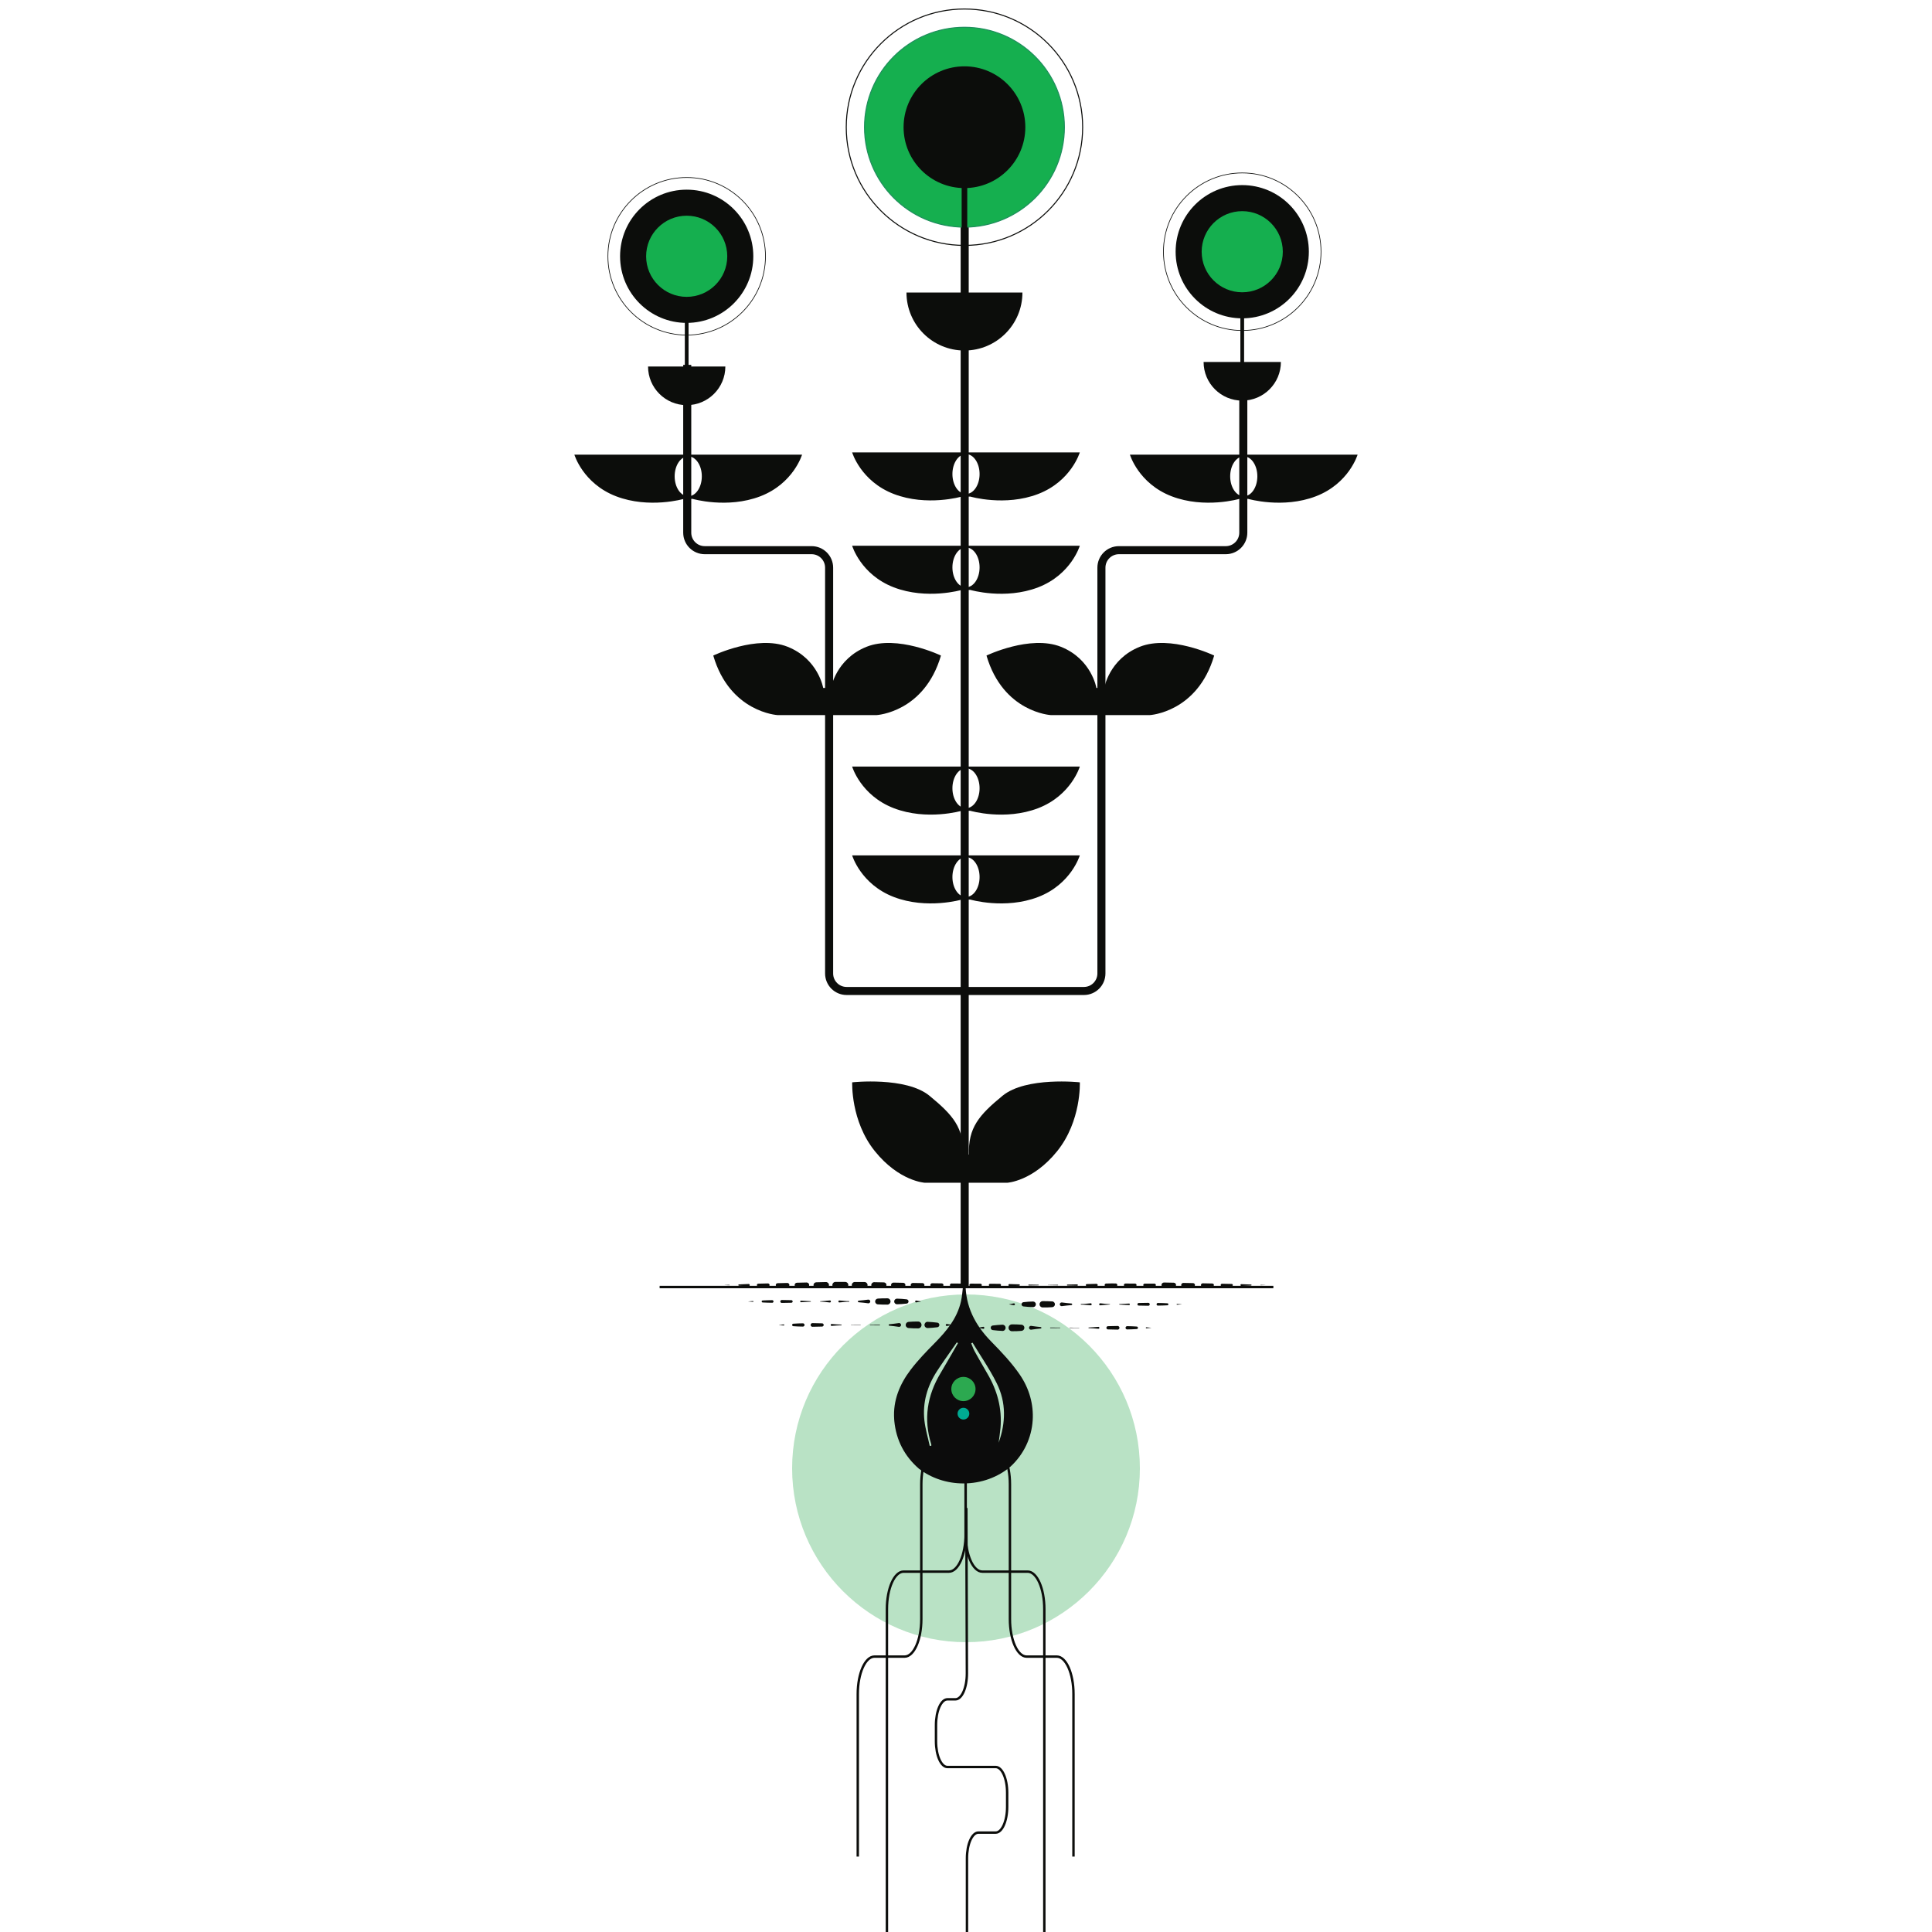 <?xml version="1.0" encoding="UTF-8"?>
<svg xmlns="http://www.w3.org/2000/svg" width="100" height="100" xmlns:xlink="http://www.w3.org/1999/xlink" viewBox="0 0 100 100">
  <defs>
    <radialGradient id="Degradado_sin_nombre_15" data-name="Degradado sin nombre 15" cx="50" cy="76" fx="50" fy="76" r="9" gradientUnits="userSpaceOnUse">
      <stop offset="0" stop-color="#fff"/>
      <stop offset=".973" stop-color="#603813"/>
    </radialGradient>
  </defs>
  <g id="Fondo">
    <circle cx="50" cy="76" r="9" fill="#2ca950" opacity=".33"/>
  </g>
  <g id="Raices">
    <path d="M44.398,96.097v-8.411c0-1.072.386-1.941.863-1.941h1.563c.476,0,.863-.869.863-1.941v-6.979c0-1.072.386-1.941.863-1.941h.568c.476,0,.863.869.863,1.941v2.581c0,1.072-.386,1.941-.863,1.941h-2.348c-.476,0-.863.869-.863,1.941v16.711" fill="none" stroke="#0c0d0b" stroke-miterlimit="10" stroke-width=".125"/>
    <path d="M55.563,96.097v-8.411c0-1.072-.386-1.941-.863-1.941h-1.563c-.476,0-.863-.869-.863-1.941v-6.979c0-1.072-.386-1.941-.863-1.941h-.568c-.476,0-.863.869-.863,1.941v2.581c0,1.072.386,1.941.863,1.941h2.348c.476,0,.863.869.863,1.941v16.711" fill="none" stroke="#0c0d0b" stroke-miterlimit="10" stroke-width=".125"/>
    <path d="M50.018,78.054l.028,8.56c.002.739-.263,1.342-.592,1.342h-.415c-.327,0-.592.596-.592,1.332v.84c0,.736.265,1.332.592,1.332h2.499c.327,0,.592.596.592,1.332v.73c0,.736-.265,1.332-.592,1.332h-.896c-.327,0-.592.596-.592,1.332v3.815" fill="none" stroke="#0c0d0b" stroke-miterlimit="10" stroke-width=".125"/>
  </g>
  <g id="Semilla">
    <g>
      <path d="M52.787,71.155c-.425-.62-.953-1.178-1.482-1.717-.836-.851-1.34-1.826-1.329-3.038,0-.075-.021-.15-.033-.225-.021,0-.042,0-.062.001-.011.132-.018.264-.034.395-.033.268-.05.54-.11.801-.2.872-.746,1.525-1.357,2.144-.437.443-.873.893-1.248,1.387-.568.748-.915,1.593-.85,2.547.002.033.004.066.007.1.1,1.014.541,1.832,1.274,2.47.623.476,1.426.762,2.303.762.938,0,1.792-.328,2.431-.865,0,0,.001-.001.002-.002.703-.645,1.096-1.505,1.153-2.403.051-.799-.165-1.627-.667-2.359ZM48.677,71.083c-.688,1.154-.883,2.37-.478,3.666.008.024.005.052.007.078-.027.006-.055.011-.082.017-.095-.442-.229-.88-.278-1.327-.101-.922.15-1.774.652-2.546.13-.2.264-.396.4-.592.208-.3.419-.598.627-.898.02.013.039.026.059.039-.156.269-.311.539-.466.809-.145.252-.292.504-.441.754ZM51.689,74.676c.032-.254.074-.507.096-.762.087-1.015-.166-1.949-.682-2.82-.148-.25-.291-.502-.434-.754-.074-.132-.149-.265-.222-.398-.072-.13-.119-.273-.177-.41.023-.012.047-.024.07-.035.182.302.373.599.56.898.248.395.49.794.695,1.21.489.989.468,2.034.094,3.071Z" fill="#0c0c0c"/>
      <circle cx="49.867" cy="71.896" r=".627" fill="#2ca950"/>
      <path d="M49.867,72.867c-.168,0-.304.136-.304.304s.136.304.304.304.304-.136.304-.304-.136-.304-.304-.304Z" fill="#00aa92"/>
    </g>
  </g>
  <g id="Suelo">
    <line x1="34.142" y1="66.617" x2="65.909" y2="66.617" fill="none" stroke="#0c0d0b" stroke-miterlimit="10" stroke-width=".125"/>
    <g>
      <path d="M38.728,67.362l.247-.02c.012,0,.022.008.023.02,0,.012-.008.022-.02.023h-.003l-.247-.02v-.004Z" fill="#0c0d0b"/>
      <path d="M39.472,67.312c.166-.008.331-.015.497-.016.037,0,.068.03.068.067,0,.037-.03.068-.067.068h0c-.166,0-.331-.008-.497-.016-.028-.001-.05-.026-.049-.054.001-.027.023-.047.049-.049Z" fill="#0c0d0b"/>
      <path d="M40.466,67.288l.497.009c.037,0,.066.031.065.068,0,.036-.03.065-.065.065l-.497.009c-.042,0-.076-.032-.077-.074s.032-.076.074-.077h.003Z" fill="#0c0d0b"/>
      <path d="M41.46,67.324l.497.025c.008,0,.014.007.014.015,0,.008-.006.014-.014.014l-.497.025c-.022.001-.04-.016-.042-.037-.001-.022.016-.04.038-.042.001,0,.003,0,.004,0Z" fill="#0c0d0b"/>
      <path d="M42.454,67.353c.166-.005.331-.029.497-.042.029-.002.054.019.056.048.002.029-.019.054-.048.056-.003,0-.005,0-.008,0-.166-.013-.331-.037-.497-.042-.006,0-.01-.005-.01-.01,0-.005.005-.01.01-.01Z" fill="#0c0d0b"/>
      <path d="M43.448,67.313c.166.012.331.035.497.034.009,0,.017.007.017.016,0,.009-.007.017-.017.017h0c-.166-.001-.331.021-.497.034-.028.002-.052-.019-.054-.047s.019-.052.047-.054c.002,0,.005,0,.007,0Z" fill="#0c0d0b"/>
      <path d="M44.442,67.322c.166-.008.331-.036.497-.054.053-.006.1.033.106.085s-.033.1-.085.106c-.007,0-.014,0-.021,0-.166-.018-.331-.046-.497-.054-.023-.001-.04-.021-.039-.043.001-.021.018-.038.039-.039Z" fill="#0c0d0b"/>
      <path d="M45.436,67.215c.166-.012.331-.017.497-.014.09.001.162.076.16.166-.001.088-.073.159-.16.16-.166.003-.331-.003-.497-.014-.082-.006-.144-.077-.138-.159.005-.075.065-.133.138-.138Z" fill="#0c0d0b"/>
      <path d="M46.43,67.218c.166.002.331.017.497.035.061.007.105.062.098.123-.006.052-.047.092-.098.098-.166.019-.331.033-.497.035-.08,0-.146-.063-.147-.144,0-.08.063-.146.144-.147h.003Z" fill="#0c0d0b"/>
      <path d="M47.424,67.316c.082.012.165.027.247.046v.004c-.082.019-.165.034-.247.046-.026.004-.051-.014-.055-.041-.004-.026.014-.051.041-.055.005,0,.01,0,.014,0Z" fill="#0c0d0b"/>
    </g>
    <g>
      <path d="M40.317,68.578l.247-.025c.015-.001.028.009.03.024.002.015-.009.028-.024.03-.002,0-.004,0-.005,0l-.247-.025v-.004Z" fill="#0c0d0b"/>
      <path d="M41.061,68.515c.166-.011.331-.019.497-.02.047,0,.085.037.085.084,0,.047-.038.085-.084.085h0c-.166,0-.331-.009-.497-.02-.036-.002-.063-.033-.061-.069.002-.033.028-.058.061-.061Z" fill="#0c0d0b"/>
      <path d="M42.055,68.485l.497.011c.046,0,.083.039.082.085-.001.045-.037.081-.082.082l-.497.011c-.052.001-.096-.04-.097-.093-.001-.052.04-.096.093-.097.001,0,.003,0,.004,0Z" fill="#0c0d0b"/>
      <path d="M43.049,68.53c.166.01.331.03.497.032.01,0,.017.008.017.017,0,.009-.008.017-.017.017-.166.002-.331.021-.497.032-.027.002-.05-.019-.052-.046-.002-.027.019-.051.046-.052.002,0,.004,0,.006,0Z" fill="#0c0d0b"/>
      <path d="M44.043,68.573l.497-.003c.005,0,.009.004.009.009,0,.005-.004.009-.009.009h0l-.497-.003s-.006-.003-.006-.006.003-.006.006-.006Z" fill="#0c0d0b"/>
      <path d="M45.037,68.568l.497-.003c.008,0,.015.007.015.015,0,.008-.007.015-.015.015h0l-.497-.003c-.007,0-.012-.005-.012-.012s.005-.012.012-.012Z" fill="#0c0d0b"/>
      <path d="M46.031,68.543c.166-.012.331-.041.497-.061.054-.007.103.032.11.086.007.054-.032.103-.086.11-.008,0-.016,0-.024,0-.166-.02-.331-.05-.497-.061-.02-.001-.035-.019-.034-.039.001-.018.016-.032.034-.034Z" fill="#0c0d0b"/>
      <path d="M47.025,68.42c.166-.014.331-.02.497-.018.098,0,.177.081.176.179,0,.097-.079.176-.176.176-.166.001-.331-.004-.497-.018-.088-.008-.153-.085-.145-.173.007-.078.069-.139.145-.145Z" fill="#0c0d0b"/>
      <path d="M48.019,68.418c.166.006.331.023.497.042.066.008.113.068.105.133-.007.056-.051.099-.105.105-.166.02-.331.036-.497.042-.089.003-.165-.066-.168-.156-.003-.089.066-.165.156-.168.004,0,.009,0,.013,0Z" fill="#0c0d0b"/>
      <path d="M49.013,68.528c.082.013.165.029.247.05v.004c-.082.021-.165.037-.247.05-.028.005-.055-.015-.06-.043-.005-.029.015-.055.043-.06.006,0,.011,0,.016,0Z" fill="#0c0d0b"/>
    </g>
    <g>
      <path d="M61.172,67.512l-.247.02c-.012,0-.022-.008-.023-.02,0-.012.008-.022.02-.023.001,0,.002,0,.003,0l.247.02v.004Z" fill="#0c0d0b"/>
      <path d="M60.428,67.562c-.166.009-.331.015-.497.016-.037,0-.068-.03-.068-.067s.03-.068.067-.068h0c.166,0,.331.007.497.016.028.001.05.026.049.054-.001.026-.023.047-.049.049Z" fill="#0c0d0b"/>
      <path d="M59.434,67.586l-.497-.009c-.037,0-.066-.031-.065-.068,0-.036.03-.065.065-.065l.497-.009c.042,0,.076.032.077.074,0,.042-.032.076-.074.077h-.003Z" fill="#0c0d0b"/>
      <path d="M58.44,67.55l-.497-.025c-.008,0-.014-.007-.014-.015,0-.008.006-.013.014-.014l.497-.025c.022-.001.04.016.042.038.001.022-.016.04-.038.042h-.004Z" fill="#0c0d0b"/>
      <path d="M57.446,67.521c-.166.005-.331.029-.497.042-.029.002-.054-.019-.056-.048-.002-.029.019-.054.048-.056.003,0,.005,0,.008,0,.166.013.331.037.497.042.006,0,.01.005.01.01,0,.005-.005.01-.01.01Z" fill="#0c0d0b"/>
      <path d="M56.452,67.561c-.166-.012-.331-.035-.497-.034-.009,0-.017-.007-.017-.017,0-.009.007-.017.017-.017h0c.166.001.331-.021.497-.034.028-.002.052.019.054.047s-.019.052-.047.054c-.002,0-.005,0-.007,0Z" fill="#0c0d0b"/>
      <path d="M55.458,67.552c-.166.008-.331.036-.497.054-.053.006-.1-.032-.106-.085s.033-.1.085-.106c.007,0,.014,0,.021,0,.166.018.331.046.497.054.023.001.04.021.039.043-.001.021-.018.038-.039.039Z" fill="#0c0d0b"/>
      <path d="M54.464,67.659c-.166.012-.331.017-.497.014-.09-.002-.162-.076-.16-.166.001-.088.073-.159.16-.16.166-.003.331.003.497.014.082.006.144.077.138.159-.005.075-.065.133-.138.138Z" fill="#0c0d0b"/>
      <path d="M53.47,67.656c-.166-.002-.331-.017-.497-.035-.061-.007-.105-.062-.098-.122.006-.052.047-.092.098-.098.166-.019.331-.033.497-.035.08,0,.146.063.147.144s-.063.146-.144.147h-.003Z" fill="#0c0d0b"/>
      <path d="M52.476,67.558c-.082-.012-.165-.027-.247-.046v-.004c.082-.019.165-.034.247-.046.026-.004.051.014.055.041.004.026-.014.051-.041.055-.005,0-.01,0-.014,0Z" fill="#0c0d0b"/>
    </g>
    <g>
      <path d="M65.5,66.517l-.247.009c-.006,0-.011-.004-.011-.01,0-.006.004-.011.01-.011h0l.247.009v.003Z" fill="#0c0d0b"/>
      <path d="M64.753,66.544l-.5.018c-.026,0-.047-.019-.048-.045,0-.026.019-.047.045-.048h.003l.5.018c.016,0,.028.014.027.029,0,.015-.013.027-.027.027Z" fill="#0c0d0b"/>
      <path d="M63.753,66.575l-.5.01c-.039,0-.07-.03-.071-.068,0-.039.03-.07.068-.071h.003l.5.01c.033,0,.059.028.058.061,0,.032-.026.057-.058.058Z" fill="#0c0d0b"/>
      <path d="M62.753,66.596l-.5.01c-.05.001-.092-.039-.093-.089-.001-.05.039-.092.089-.093h.004l.5.01c.044,0,.08.038.079.082,0,.043-.036.078-.079.078Z" fill="#0c0d0b"/>
      <path d="M61.752,66.617l-.5.01c-.062.001-.113-.048-.114-.109-.001-.062.048-.113.109-.114h.005l.5.01c.056.001.1.047.099.103-.001.054-.045.098-.099.099Z" fill="#0c0d0b"/>
      <path d="M60.752,66.638l-.5.01c-.073.001-.134-.057-.135-.13-.002-.073.057-.134.13-.135h.006l.5.01c.068.001.121.057.12.125-.001.066-.055.118-.12.12Z" fill="#0c0d0b"/>
      <path d="M59.752,66.592h-.5c-.042,0-.077-.034-.077-.076,0-.042.034-.077.077-.077h.5c.042,0,.076.035.076.077,0,.042-.034.076-.076.076Z" fill="#0c0d0b"/>
      <path d="M58.752,66.593l-.5.003c-.045,0-.081-.036-.081-.08,0-.045.036-.081.08-.081h.001l.5.003c.043,0,.077.035.077.078,0,.043-.035.077-.077.077Z" fill="#0c0d0b"/>
      <path d="M57.751,66.599c-.167.003-.333.002-.5-.005-.044-.002-.078-.038-.076-.082.002-.042.035-.074.076-.076.167-.006.333-.008.5-.005.046,0,.083.039.083.086,0,.045-.038.082-.083.083Z" fill="#0c0d0b"/>
      <path d="M56.751,66.581l-.5-.014c-.028,0-.051-.025-.05-.053,0-.027.023-.049.05-.05l.5-.014c.036,0,.066.027.067.063,0,.036-.027.066-.063.067h-.004Z" fill="#0c0d0b"/>
      <path d="M55.751,66.554l-.5-.011c-.015,0-.027-.013-.026-.028,0-.014.012-.026.026-.026l.5-.011c.021,0,.039.016.039.037s-.016.039-.037.039h-.002Z" fill="#0c0d0b"/>
      <path d="M54.751,66.531l-.5-.009s-.006-.003-.006-.006c0-.003.003-.006.006-.006l.5-.009c.009,0,.016.007.016.015,0,.009-.007.016-.015.016h0Z" fill="#0c0d0b"/>
      <path d="M53.751,66.531l-.5.009c-.014,0-.025-.011-.025-.024s.011-.025.024-.025h0l.5.009c.009,0,.015.007.015.016,0,.008-.007.015-.015.015Z" fill="#0c0d0b"/>
      <path d="M52.75,66.554l-.5.015c-.03,0-.054-.022-.055-.052,0-.03.022-.054.052-.055.001,0,.002,0,.003,0l.5.015c.021,0,.038.018.037.04,0,.021-.017.037-.037.037Z" fill="#0c0d0b"/>
      <path d="M51.75,66.578l-.5.004c-.037,0-.067-.029-.068-.067,0-.037.029-.067.067-.068h.001l.5.004c.035,0,.063.029.063.064,0,.035-.028.062-.063.063Z" fill="#0c0d0b"/>
      <path d="M50.75,66.586l-.5.004c-.041,0-.075-.033-.076-.074s.033-.075.074-.076h.001l.5.004c.039,0,.071.032.07.072,0,.039-.032.07-.07.07Z" fill="#0c0d0b"/>
      <path d="M49.75,66.594l-.5.004c-.046,0-.083-.036-.083-.082,0-.046.036-.083.082-.083h.001l.5.004c.044,0,.079.036.078.079,0,.043-.035.078-.078.078Z" fill="#0c0d0b"/>
      <path d="M48.749,66.602l-.5.008c-.052,0-.095-.041-.096-.093,0-.052.041-.095.093-.096,0,0,.002,0,.003,0l.5.007c.048,0,.086.04.085.088,0,.047-.039.085-.085.085Z" fill="#0c0d0b"/>
      <path d="M47.749,66.618l-.5.008c-.061,0-.111-.048-.112-.108s.048-.111.108-.112h.004l.5.008c.056,0,.101.047.101.104,0,.055-.046.1-.101.101Z" fill="#0c0d0b"/>
      <path d="M46.749,66.633l-.5.01c-.071.001-.129-.055-.13-.125s.055-.129.125-.13c.001,0,.003,0,.005,0l.5.01c.065.001.117.055.116.12-.001.064-.053.115-.116.116Z" fill="#0c0d0b"/>
      <path d="M45.749,66.654l-.5.01c-.082.002-.15-.063-.152-.146-.002-.082.063-.15.146-.152h.006l.5.01c.076.002.137.065.135.141-.002.074-.062.134-.135.135Z" fill="#0c0d0b"/>
      <path d="M44.748,66.673l-.5.002c-.088,0-.16-.071-.16-.159,0-.088.071-.16.159-.16h.001l.5.002c.087,0,.157.071.157.158,0,.086-.07.156-.157.157Z" fill="#0c0d0b"/>
      <path d="M43.748,66.677l-.5.002c-.091,0-.165-.073-.165-.163,0-.091.073-.165.163-.165h.002l.5.002c.089,0,.162.073.161.163,0,.089-.072.161-.161.161Z" fill="#0c0d0b"/>
      <path d="M42.748,66.672l-.5-.012c-.08-.002-.143-.068-.141-.148.002-.077.065-.139.141-.141l.5-.012c.086-.002.158.066.16.153.002.086-.066.158-.153.16h-.007Z" fill="#0c0d0b"/>
      <path d="M41.748,66.648l-.5-.012c-.067-.002-.119-.057-.118-.124.002-.065.054-.116.118-.118l.5-.012c.073-.002.134.056.136.13.002.073-.056.134-.13.136-.002,0-.004,0-.006,0Z" fill="#0c0d0b"/>
      <path d="M40.748,66.624l-.5-.012c-.054-.001-.096-.046-.095-.099.001-.052.043-.093.095-.095l.5-.012c.06-.001.11.046.111.106s-.046.11-.106.111h-.005Z" fill="#0c0d0b"/>
      <path d="M39.747,66.6l-.5-.012c-.04,0-.072-.034-.071-.075,0-.039.033-.07.071-.071l.5-.012c.047-.001.086.036.087.083.001.047-.036.086-.083.087h-.004Z" fill="#0c0d0b"/>
      <path d="M38.747,66.573l-.5-.022c-.019,0-.034-.017-.033-.037,0-.018.016-.033.033-.033l.5-.022c.032-.001.058.023.06.055s-.023.058-.055.06h-.005Z" fill="#0c0d0b"/>
      <path d="M37.747,66.528l-.247-.011v-.003l.247-.011c.007,0,.013.005.013.012,0,.007-.005.013-.012.013h-.001Z" fill="#0c0d0b"/>
    </g>
    <g>
      <path d="M59.584,68.728l-.247.025c-.015.001-.028-.009-.03-.024-.002-.015.009-.028.024-.03.002,0,.004,0,.005,0l.247.025v.003Z" fill="#0c0d0b"/>
      <path d="M58.84,68.791c-.166.011-.331.019-.497.02-.047,0-.085-.038-.085-.084s.038-.085.084-.085h0c.166,0,.331.01.497.02.036.002.063.033.061.069-.002.033-.028.058-.061.061Z" fill="#0c0d0b"/>
      <path d="M57.846,68.821l-.497-.011c-.046,0-.083-.039-.082-.085.001-.045.037-.081.082-.082l.497-.011c.052-.001.096.04.097.093.001.052-.04.096-.093.097h-.004Z" fill="#0c0d0b"/>
      <path d="M56.852,68.776c-.166-.01-.331-.03-.497-.032-.01,0-.017-.008-.017-.017,0-.009.008-.017.017-.017.166-.002.331-.021.497-.032.027-.002.05.019.052.046.002.027-.019.05-.046.052-.002,0-.004,0-.006,0Z" fill="#0c0d0b"/>
      <path d="M55.858,68.733l-.497.003c-.005,0-.009-.004-.009-.009,0-.005.004-.009.009-.009h0l.497.003s.006.003.006.006-.003.006-.006.006Z" fill="#0c0d0b"/>
      <path d="M54.864,68.739l-.497.003c-.008,0-.015-.007-.015-.015,0-.008.007-.015.015-.015h0l.497.003c.007,0,.012.005.012.012,0,.007-.005.012-.012.012Z" fill="#0c0d0b"/>
      <path d="M53.87,68.763c-.166.012-.331.041-.497.061-.054.007-.103-.032-.11-.086-.007-.054.032-.103.086-.11.008,0,.016,0,.024,0,.166.02.331.05.497.061.02.001.035.019.034.039-.001.018-.016.032-.034.034Z" fill="#0c0d0b"/>
      <path d="M52.876,68.886c-.166.014-.331.02-.497.018-.098,0-.177-.081-.176-.179,0-.097.079-.176.176-.176.166-.001.331.004.497.018.088.008.153.085.145.173-.007.078-.069.139-.145.145Z" fill="#0c0d0b"/>
      <path d="M51.882,68.888c-.166-.006-.331-.023-.497-.042-.066-.008-.113-.068-.105-.133.007-.056.051-.099.105-.105.166-.02.331-.036.497-.042.089-.003.165.066.168.156s-.066.165-.156.168c-.004,0-.009,0-.013,0Z" fill="#0c0d0b"/>
      <path d="M50.888,68.778c-.082-.013-.165-.029-.247-.05v-.003c.082-.021.165-.037.247-.05.028-.005.055.015.06.043.005.028-.015.055-.043.06-.006,0-.011,0-.016,0Z" fill="#0c0d0b"/>
    </g>
  </g>
  <g id="Tallo">
    <g>
      <line x1="49.932" y1="66.614" x2="49.932" y2="7.69" fill="#0c0d0b" stroke="#0c0d0b" stroke-miterlimit="10" stroke-width=".417"/>
      <path d="M35.571,18.886v8.685c0,.501.406.906.906.906h5.532c.501,0,.906.406.906.906v21.004c0,.501.406.906.906.906h6.117" fill="none" stroke="#0c0d0b" stroke-miterlimit="10" stroke-width=".417"/>
      <path d="M64.353,18.886v8.685c0,.501-.406.906-.906.906h-5.532c-.501,0-.906.406-.906.906v21.004c0,.501-.406.906-.906.906h-6.117" fill="none" stroke="#0c0d0b" stroke-miterlimit="10" stroke-width=".417"/>
    </g>
  </g>
  <g id="Flores">
    <path d="M55.891,56.021s-2.783-.304-4,.696-1.783,1.652-1.739,3.044h-.303c.043-1.391-.522-2.044-1.739-3.044s-4-.696-4-.696c0,0-.087,2,1.174,3.565s2.585,1.633,2.585,1.633h4.264s1.324-.068,2.585-1.633,1.174-3.565,1.174-3.565Z" fill="#0c0d0b"/>
    <path d="M58.993,33.478c-1.586.635-1.837,2.13-1.837,2.13h-.406s-.25-1.496-1.837-2.13-3.853.453-3.853.453c.861,2.946,3.329,3.082,3.329,3.082h5.128s2.467-.136,3.329-3.082c0,0-2.266-1.088-3.853-.453Z" fill="#0c0d0b"/>
    <path d="M44.851,33.478c-1.586.635-1.837,2.13-1.837,2.13h-.406s-.25-1.496-1.837-2.13-3.853.453-3.853.453c.861,2.946,3.329,3.082,3.329,3.082h5.128s2.467-.136,3.329-3.082c0,0-2.266-1.088-3.853-.453Z" fill="#0c0d0b"/>
    <path d="M50.221,23.415h-6.114s.442,1.495,2.157,2.154,3.511.134,3.511.134h.448s1.797.526,3.511-.134,2.157-2.154,2.157-2.154h-5.671ZM50,25.569c-.388,0-.703-.463-.703-1.033s.315-1.033.703-1.033.703.463.703,1.033-.315,1.033-.703,1.033Z" fill="#0c0d0b"/>
    <path d="M50.221,28.247h-6.114s.442,1.495,2.157,2.154,3.511.134,3.511.134h.448s1.797.526,3.511-.134,2.157-2.154,2.157-2.154h-5.671ZM50,30.401c-.388,0-.703-.463-.703-1.033s.315-1.033.703-1.033.703.463.703,1.033-.315,1.033-.703,1.033Z" fill="#0c0d0b"/>
    <path d="M50.221,39.678h-6.114s.442,1.495,2.157,2.154,3.511.134,3.511.134h.448s1.797.526,3.511-.134,2.157-2.154,2.157-2.154h-5.671ZM50,41.832c-.388,0-.703-.463-.703-1.033s.315-1.033.703-1.033.703.463.703,1.033-.315,1.033-.703,1.033Z" fill="#0c0d0b"/>
    <path d="M50.221,44.274h-6.114s.442,1.495,2.157,2.154,3.511.134,3.511.134h.448s1.797.526,3.511-.134,2.157-2.154,2.157-2.154h-5.671ZM50,46.428c-.388,0-.703-.463-.703-1.033s.315-1.033.703-1.033.703.463.703,1.033-.315,1.033-.703,1.033Z" fill="#0c0d0b"/>
    <path d="M64.599,23.533h-6.114s.442,1.495,2.157,2.154,3.511.134,3.511.134h.448s1.797.526,3.511-.134,2.157-2.154,2.157-2.154h-5.671ZM64.377,25.687c-.388,0-.703-.463-.703-1.033s.315-1.033.703-1.033.703.463.703,1.033-.315,1.033-.703,1.033Z" fill="#0c0d0b"/>
    <path d="M35.844,23.533h-6.114s.442,1.495,2.157,2.154,3.511.134,3.511.134h.448s1.797.526,3.511-.134,2.157-2.154,2.157-2.154h-5.671ZM35.623,25.687c-.388,0-.703-.463-.703-1.033s.315-1.033.703-1.033.703.463.703,1.033-.315,1.033-.703,1.033Z" fill="#0c0d0b"/>
    <g>
      <line x1="64.298" y1="19.735" x2="64.298" y2="12.161" fill="none" stroke="#0c0d0b" stroke-miterlimit="10" stroke-width=".193"/>
      <path d="M64.298,20.736c1.105,0,2.001-.896,2.001-2.001h-4.001c0,1.105.896,2.001,2.001,2.001Z" fill="#0c0d0b"/>
      <g>
        <circle cx="64.298" cy="13.029" r="3.448" fill="#0c0d0b"/>
        <circle cx="64.298" cy="13.029" r="4.078" fill="none" stroke="#0c0d0b" stroke-miterlimit="10" stroke-width=".035"/>
        <circle cx="64.298" cy="13.029" r="2.1" fill="#15af4f"/>
      </g>
    </g>
    <g>
      <line x1="35.543" y1="19.971" x2="35.543" y2="12.396" fill="none" stroke="#0c0d0b" stroke-miterlimit="10" stroke-width=".193"/>
      <path d="M35.543,20.971c1.105,0,2.001-.896,2.001-2.001h-4.001c0,1.105.896,2.001,2.001,2.001Z" fill="#0c0d0b"/>
      <g>
        <circle cx="35.543" cy="13.265" r="3.448" fill="#0c0d0b"/>
        <circle cx="35.543" cy="13.265" r="4.078" fill="none" stroke="#0c0d0b" stroke-miterlimit="10" stroke-width=".035"/>
        <circle cx="35.543" cy="13.265" r="2.1" fill="#15af4f"/>
      </g>
    </g>
    <g>
      <path d="M49.92,18.143c1.657,0,3.001-1.344,3.001-3.001h-6.002c0,1.657,1.344,3.001,3.001,3.001Z" fill="#0c0d0b"/>
      <g>
        <circle cx="49.92" cy="6.584" r="5.172" fill="#15af4f" stroke="#1e8e5c" stroke-miterlimit="10" stroke-width=".053"/>
        <circle cx="49.92" cy="6.584" r="6.118" fill="none" stroke="#0c0d0b" stroke-miterlimit="10" stroke-width=".053"/>
        <circle cx="49.92" cy="6.584" r="3.151" fill="#0c0d0b"/>
      </g>
      <line x1="49.92" y1="16.642" x2="49.92" y2="5.28" fill="#15af4f" stroke="#0c0d0b" stroke-miterlimit="10" stroke-width=".289"/>
    </g>
  </g>
</svg>